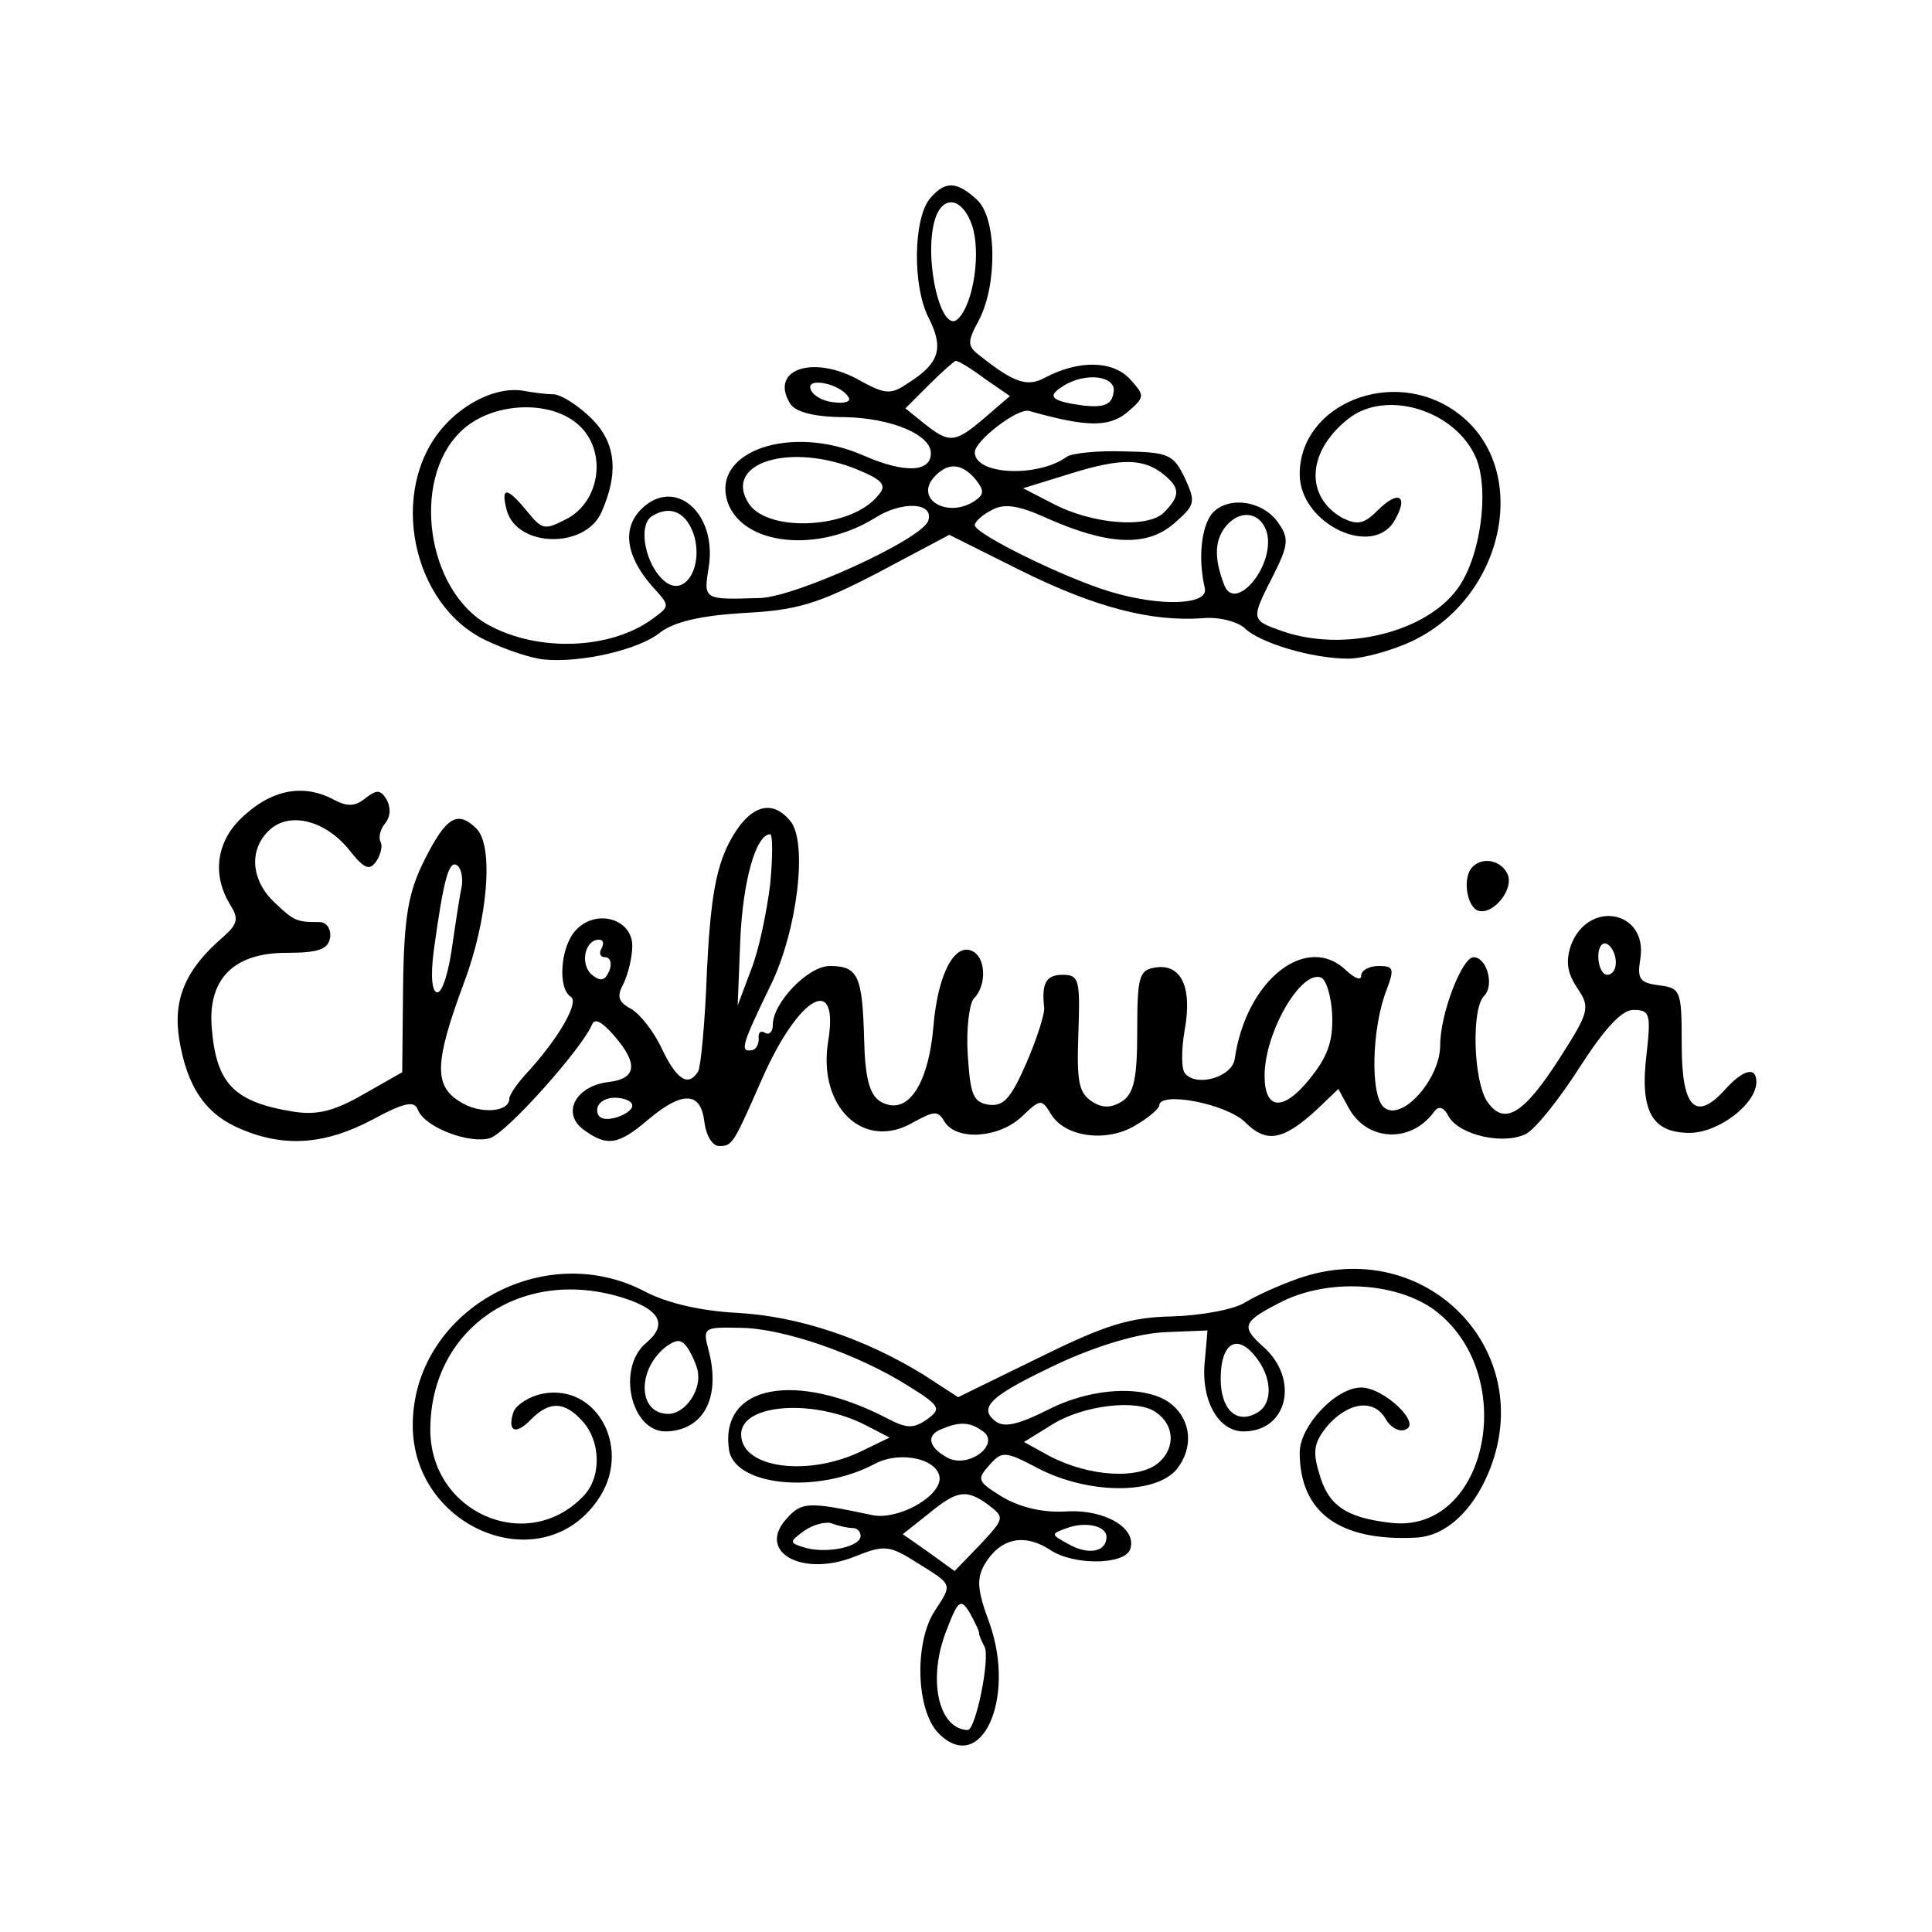 <?xml version="1.0" standalone="no"?>
<!DOCTYPE svg PUBLIC "-//W3C//DTD SVG 20010904//EN"
 "http://www.w3.org/TR/2001/REC-SVG-20010904/DTD/svg10.dtd">
<svg version="1.0" xmlns="http://www.w3.org/2000/svg"
 width="220pt" height="220pt" viewBox="0 0 220 220"
 preserveAspectRatio="xMidYMid meet">
<g transform="translate(0,220) scale(0.1,-0.1)"
fill="#000000" stroke="none">
<path d="M1059 1974 c-19 -23 -20 -99 -2 -135 18 -35 13 -52 -21 -74 -22 -15
-27 -15 -61 4 -52 27 -99 9 -75 -29 6 -9 27 -15 62 -15 53 -1 98 -20 98 -41 0
-22 -30 -23 -76 -3 -83 37 -176 5 -155 -54 18 -48 102 -57 167 -17 31 20 68
18 61 -3 -7 -21 -151 -87 -192 -88 -64 -2 -64 -2 -58 35 10 62 -39 104 -77 66
-22 -22 -17 -54 13 -88 20 -22 20 -22 1 -36 -48 -36 -132 -39 -189 -7 -69 39
-87 164 -31 219 34 34 102 38 135 8 32 -29 25 -85 -12 -106 -27 -14 -29 -14
-47 8 -23 28 -30 28 -23 1 12 -43 90 -44 108 -2 20 45 16 79 -11 106 -15 15
-34 27 -43 28 -9 0 -24 2 -35 4 -28 5 -66 -12 -92 -42 -62 -72 -35 -202 49
-242 23 -11 53 -21 67 -22 41 -4 108 11 132 31 16 12 46 19 95 22 60 3 84 10
153 46 l81 43 82 -41 c85 -42 148 -58 206 -54 19 2 40 -4 48 -11 17 -17 77
-35 118 -35 17 0 49 9 71 19 109 50 139 200 52 262 -72 52 -178 9 -178 -71 0
-57 85 -97 109 -51 15 27 3 33 -20 10 -16 -16 -23 -17 -40 -9 -43 24 -41 75 5
112 43 36 124 11 147 -44 15 -37 5 -112 -21 -148 -36 -50 -129 -73 -199 -49
-37 13 -37 13 -11 64 17 34 18 42 6 59 -17 26 -58 32 -76 11 -12 -15 -16 -51
-8 -85 4 -19 -50 -21 -107 -4 -51 15 -155 66 -155 76 0 4 9 12 19 17 14 8 30
6 63 -9 70 -31 114 -33 145 -6 24 21 25 24 12 52 -13 27 -19 29 -69 30 -30 1
-59 -2 -65 -6 -33 -24 -105 -21 -105 5 0 13 49 51 62 47 64 -18 90 -19 111 -2
21 18 21 19 4 38 -20 22 -59 22 -97 2 -20 -11 -35 -6 -73 24 -16 12 -16 16 -2
42 21 41 20 117 -3 137 -23 21 -36 21 -53 1z m48 -31 c10 -30 2 -88 -16 -106
-20 -20 -41 75 -25 117 10 25 31 19 41 -11z m14 -174 l29 -20 -29 -25 c-34
-29 -40 -29 -69 -6 l-21 17 27 27 c15 15 29 27 30 27 2 1 17 -8 33 -20z m-155
-21 c4 -5 -4 -8 -17 -6 -12 1 -24 8 -26 15 -5 14 34 6 43 -9z m302 5 c-2 -14
-11 -17 -33 -15 -37 5 -44 10 -25 22 26 17 62 12 58 -7z m-291 -88 c29 -12 33
-18 23 -29 -30 -38 -124 -43 -147 -10 -31 47 47 71 124 39z m349 -6 c18 -15
18 -24 -1 -43 -19 -18 -82 -13 -127 11 l-33 17 55 17 c58 18 83 17 106 -2z
m-215 -5 c10 -13 10 -17 -2 -25 -30 -19 -67 2 -46 27 16 18 32 17 48 -2z
m-320 -66 c9 -36 -12 -68 -34 -50 -22 18 -31 63 -15 74 22 14 41 4 49 -24z
m652 4 c8 -38 -37 -90 -49 -58 -12 31 -11 52 3 68 17 19 40 14 46 -10z"/>
<path d="M281 1274 c-34 -28 -41 -68 -19 -104 10 -16 9 -22 -8 -37 -43 -37
-57 -71 -50 -116 9 -55 30 -86 71 -103 50 -21 96 -17 149 11 37 20 48 22 52
11 8 -20 59 -39 82 -32 19 6 104 101 116 129 3 8 11 4 25 -12 28 -32 26 -49
-5 -53 -38 -4 -55 -35 -30 -54 27 -20 40 -18 74 11 39 33 60 32 64 -2 2 -16 9
-28 17 -28 15 0 16 2 49 77 42 95 88 120 75 42 -12 -75 41 -125 97 -92 24 13
28 14 36 0 14 -21 61 -18 87 6 22 21 23 21 34 3 16 -26 63 -32 95 -13 16 9 28
20 28 23 0 17 77 2 98 -19 24 -24 43 -21 82 15 l24 23 12 -22 c21 -38 71 -40
97 -4 5 7 11 6 17 -6 13 -21 63 -32 88 -19 11 6 38 40 61 76 29 45 48 65 61
65 19 0 20 -5 15 -50 -8 -65 6 -90 49 -90 33 0 76 33 76 58 0 18 -15 14 -35
-8 -34 -38 -50 -22 -50 50 0 62 -1 65 -26 68 -22 3 -25 7 -21 31 8 54 -59 67
-79 15 -6 -18 -5 -31 7 -49 15 -22 14 -27 -20 -80 -41 -64 -63 -77 -82 -50
-16 22 -19 106 -4 121 12 12 3 44 -12 44 -13 0 -38 -64 -38 -100 0 -39 -44
-88 -64 -71 -16 13 -14 91 3 134 9 24 8 27 -9 27 -11 0 -20 -5 -20 -11 0 -6
-7 -3 -16 5 -45 45 -115 -9 -128 -100 -3 -20 -42 -32 -56 -17 -5 4 -5 27 -1
50 9 49 -4 77 -35 71 -17 -3 -19 -12 -19 -72 0 -55 -4 -71 -17 -80 -13 -8 -23
-8 -35 0 -15 10 -17 24 -15 78 2 60 1 66 -18 66 -19 0 -24 -10 -21 -37 1 -7
-8 -35 -20 -63 -18 -41 -26 -50 -43 -48 -18 3 -21 11 -24 57 -2 30 2 59 7 64
14 14 14 44 0 53 -21 13 -41 -24 -46 -84 -6 -70 -31 -104 -61 -86 -12 8 -17
27 -18 71 -2 72 -7 83 -39 83 -25 0 -65 -42 -65 -67 0 -8 -4 -12 -9 -9 -5 3
-8 0 -7 -7 0 -6 -3 -13 -9 -13 -13 -2 -9 9 23 75 30 62 42 162 22 186 -22 27
-48 17 -70 -25 -15 -30 -21 -65 -25 -145 -2 -58 -7 -110 -10 -115 -11 -18 -24
-10 -41 25 -9 20 -25 40 -35 46 -15 8 -17 14 -9 29 5 10 10 30 10 43 0 31 -42
43 -65 17 -17 -19 -20 -66 -5 -75 10 -6 -14 -48 -52 -89 -10 -11 -18 -23 -18
-27 0 -16 -35 -18 -57 -3 -29 18 -28 45 5 134 28 74 34 156 15 176 -22 22 -35
14 -60 -36 -18 -36 -23 -64 -24 -143 l-1 -98 -44 -25 c-33 -19 -52 -24 -79
-20 -69 11 -89 32 -94 97 -4 55 26 84 85 84 37 0 48 4 50 18 1 9 -4 17 -12 17
-26 0 -29 1 -51 22 -27 25 -30 60 -7 82 22 22 63 13 91 -21 18 -23 24 -25 32
-13 5 8 7 18 4 22 -2 5 0 14 6 21 6 8 6 18 1 27 -7 11 -11 11 -24 1 -11 -9
-20 -10 -35 -2 -33 18 -68 13 -100 -15z m596 -81 c-4 -32 -13 -76 -22 -98
l-15 -40 3 75 c3 68 18 120 34 120 3 0 3 -26 0 -57z m-351 -1 c-2 -9 -7 -41
-11 -69 -4 -29 -11 -53 -17 -53 -6 0 -8 18 -4 48 11 80 17 102 26 97 5 -3 7
-13 6 -23z m159 -72 c-3 -5 -2 -10 4 -10 6 0 8 -7 5 -15 -5 -12 -10 -13 -20
-5 -14 12 -8 40 8 40 5 0 6 -4 3 -10z m1155 -16 c0 -8 -4 -14 -10 -14 -5 0
-10 9 -10 21 0 11 5 17 10 14 6 -3 10 -13 10 -21z m-323 -60 c1 -30 -5 -47
-26 -73 -30 -37 -51 -35 -51 4 0 49 41 120 64 112 6 -2 12 -21 13 -43z m-797
-103 c0 -5 -9 -11 -20 -14 -13 -3 -20 0 -20 9 0 8 9 14 20 14 11 0 20 -4 20
-9z"/>
<path d="M1677 1213 c-11 -10 -8 -41 4 -49 16 -9 43 21 36 40 -7 16 -28 21
-40 9z"/>
<path d="M1478 744 c-20 -7 -47 -19 -60 -27 -12 -8 -50 -15 -83 -16 -49 -1
-77 -10 -152 -47 l-92 -45 -40 26 c-67 41 -141 66 -211 70 -41 2 -80 11 -105
24 -117 62 -265 -23 -265 -152 0 -117 146 -177 210 -86 41 57 1 134 -62 122
-15 -3 -29 -12 -33 -20 -8 -23 2 -28 20 -9 21 21 38 20 58 -2 22 -24 22 -66 0
-87 -64 -65 -173 -17 -173 77 0 116 106 188 223 149 39 -13 47 -30 23 -50 -34
-28 -18 -101 22 -101 43 1 63 38 49 92 -7 26 -6 27 35 26 49 0 135 -30 192
-66 37 -23 38 -26 22 -38 -16 -11 -23 -11 -46 1 -104 54 -190 38 -180 -35 5
-42 100 -52 166 -17 30 16 74 5 74 -17 -1 -22 -50 -48 -78 -41 -71 15 -79 15
-96 -4 -35 -38 17 -67 76 -44 35 14 40 14 73 -7 40 -25 40 -23 19 -55 -23 -36
-21 -113 5 -139 48 -48 88 39 58 125 -15 40 -15 52 -5 69 18 29 45 34 74 15
27 -18 85 -17 91 1 8 24 -29 45 -71 43 -27 -2 -53 4 -74 16 -29 18 -30 20 -16
36 15 17 18 17 56 -3 58 -30 134 -30 158 -1 19 24 17 55 -6 74 -27 22 -89 20
-140 -6 -36 -18 -51 -21 -61 -13 -20 16 -3 30 76 67 42 19 88 33 118 34 l48 2
-3 -34 c-5 -45 15 -81 44 -81 50 0 64 59 23 96 -27 24 -24 29 21 52 53 26 127
22 171 -8 101 -72 64 -258 -48 -244 -51 6 -71 20 -81 57 -8 26 -5 36 11 55 24
26 52 29 65 6 5 -9 15 -15 22 -12 20 6 -24 48 -50 48 -29 0 -70 -44 -70 -74 0
-68 45 -101 131 -97 34 1 65 29 84 74 58 139 -72 272 -217 221z m-683 -109 c2
-21 -16 -45 -34 -45 -35 0 -36 51 -2 77 13 9 18 8 26 -5 5 -9 10 -21 10 -27z
m634 21 c20 -24 21 -55 2 -65 -23 -13 -41 4 -41 39 0 40 18 52 39 26z m-443
-79 l27 -14 -29 -14 c-63 -32 -142 -21 -140 19 2 34 84 39 142 9z m330 15 c21
-14 23 -40 4 -57 -22 -20 -79 -17 -125 7 l-29 16 34 21 c35 21 95 28 116 13z
m-198 -21 c23 -14 -14 -44 -39 -31 -22 12 -25 26 -6 33 19 8 31 8 45 -2z m8
-85 c18 -14 18 -15 -10 -45 l-29 -30 -29 21 -30 21 29 23 c33 27 43 29 69 10z
m-155 -26 c5 0 9 -4 9 -9 0 -12 -36 -20 -61 -14 -21 6 -21 7 -3 20 10 7 25 11
32 8 8 -3 18 -5 23 -5z m289 -10 c0 -17 -20 -21 -42 -9 -22 12 -22 12 -3 19
22 8 45 2 45 -10z m-145 -110 c0 -3 3 -9 6 -15 7 -12 -10 -95 -19 -95 -34 1
-46 59 -24 114 13 34 16 36 26 20 6 -11 11 -21 11 -24z"/>
</g>
</svg>
